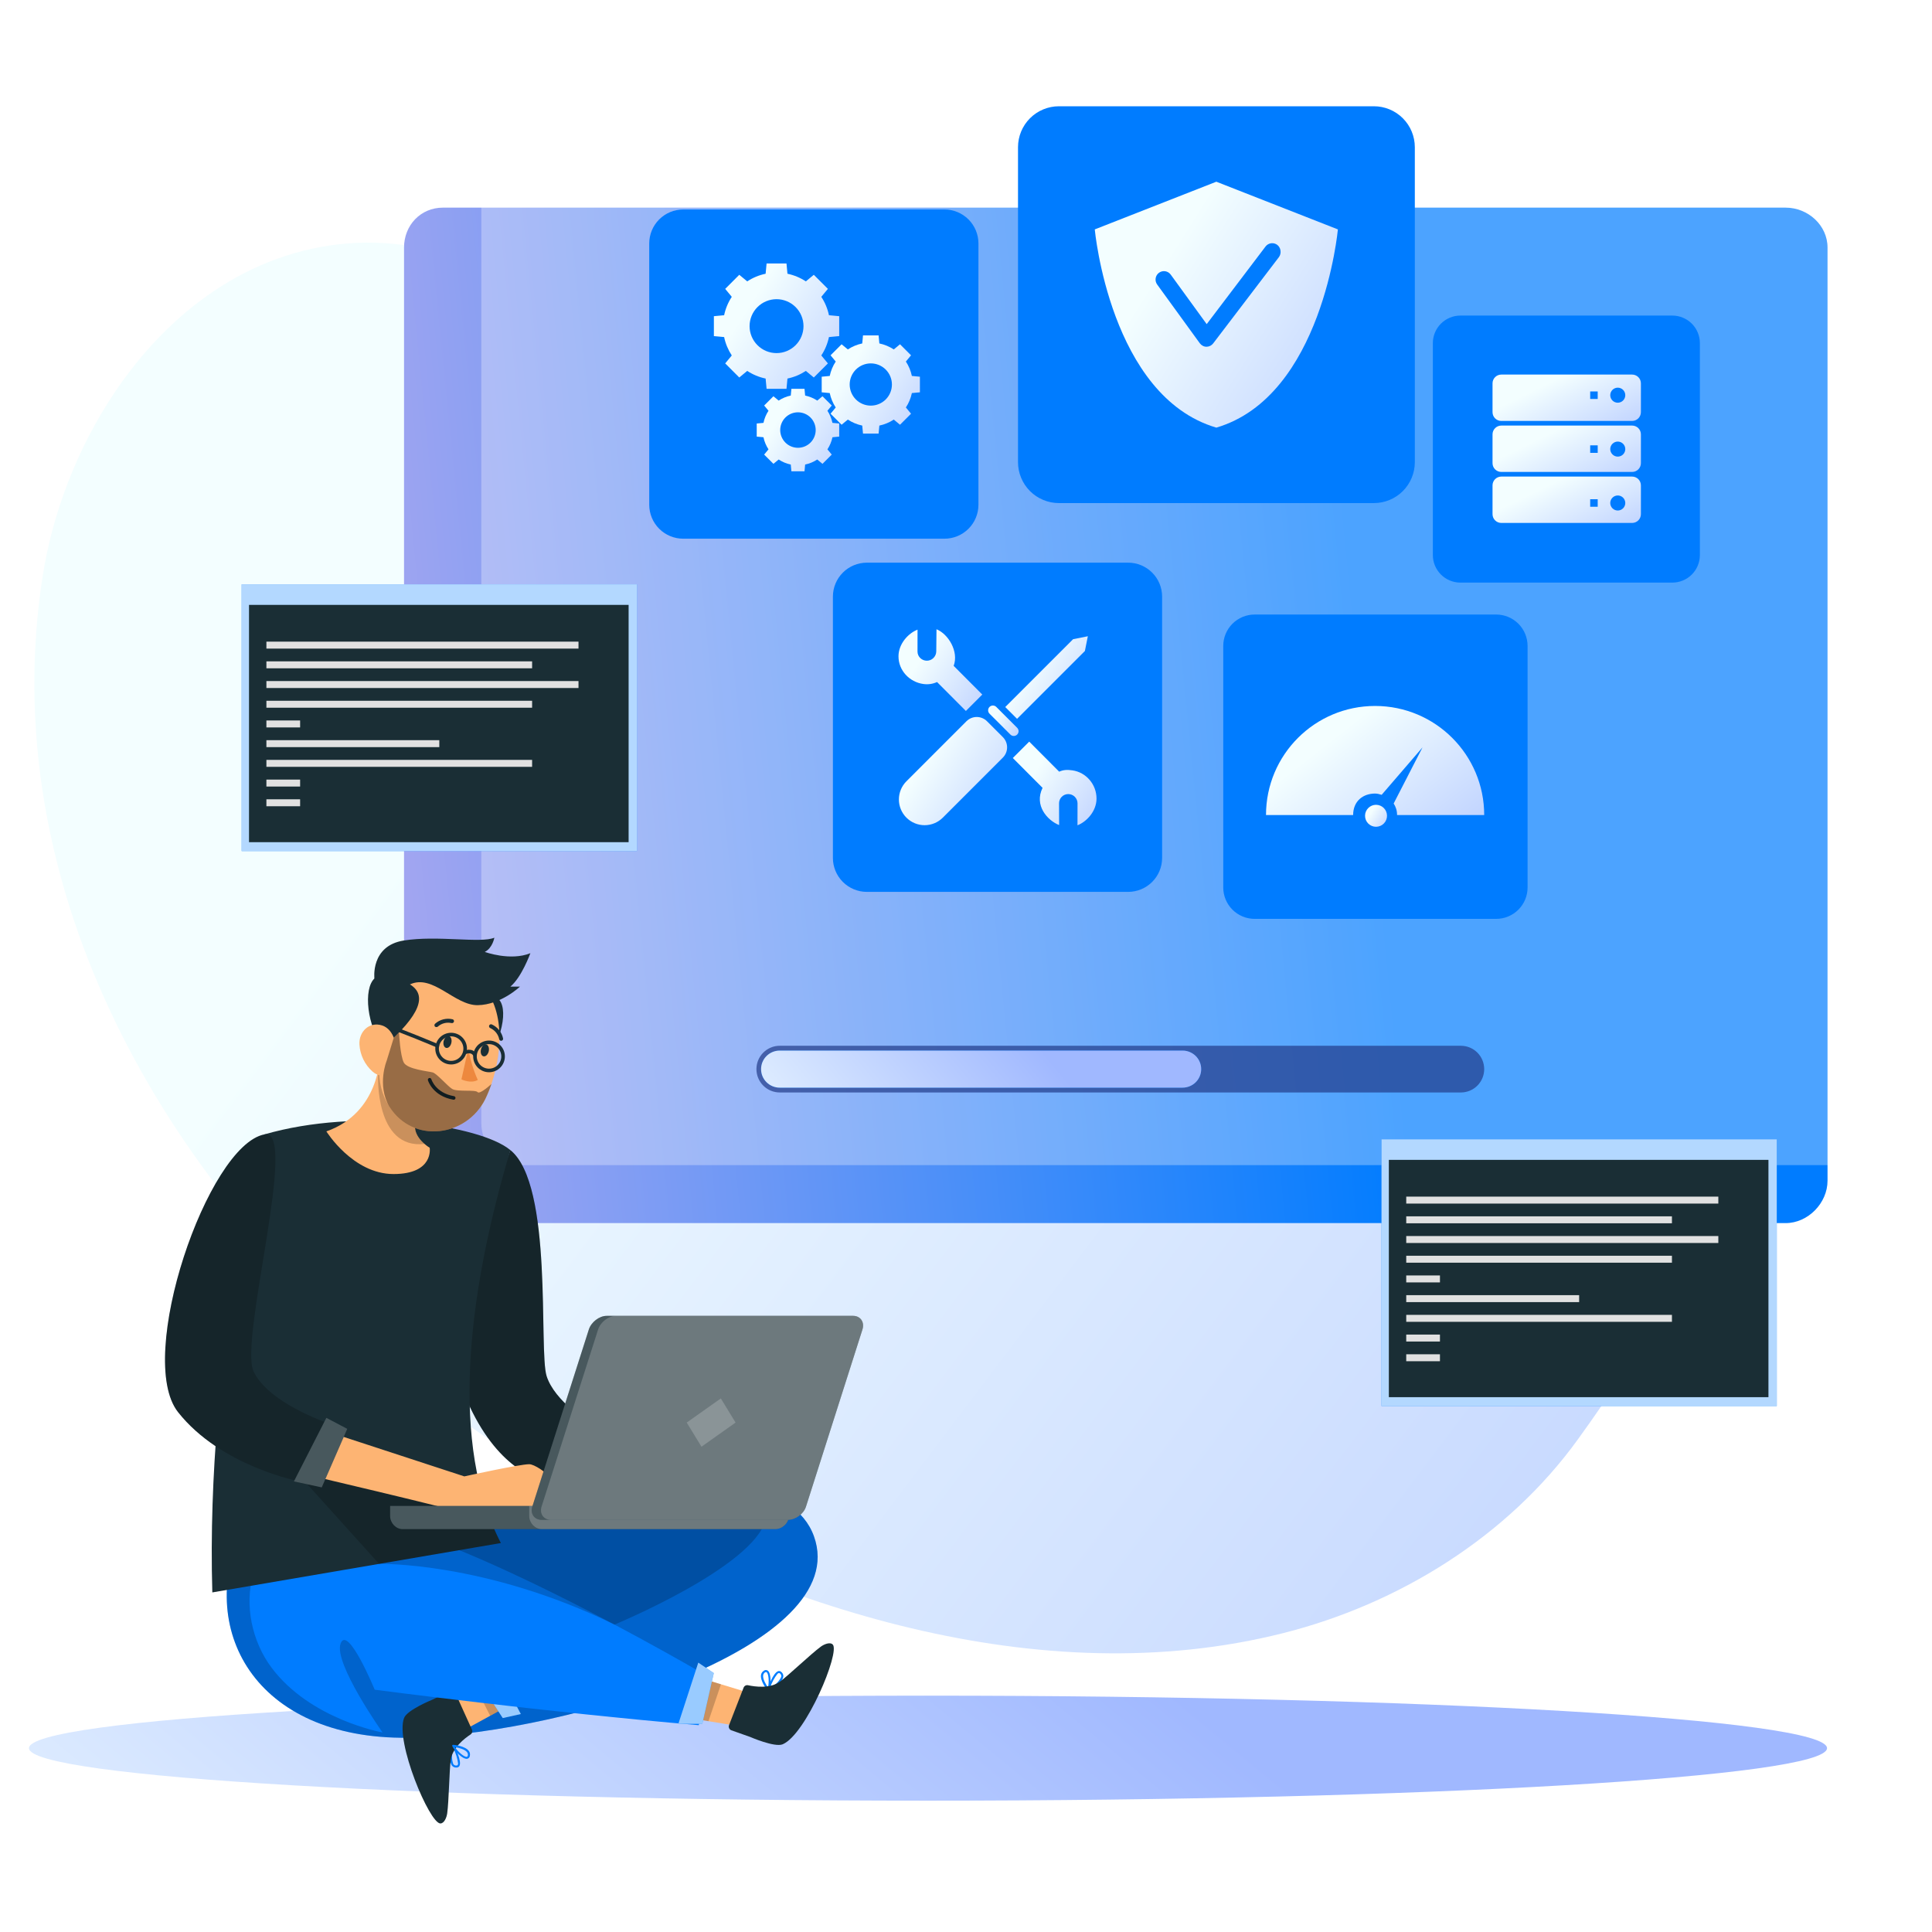 <svg width="400" height="400" viewBox="0 0 400 400" fill="none" xmlns="http://www.w3.org/2000/svg">
<path d="M23.676 81.339C34.837 64.676 51.438 52.05 72.024 50.398C92.242 48.775 111.949 59.186 126.283 72.73C168.91 113.009 173.504 191.993 233.767 213.943C258.95 223.115 284.753 211.198 309.389 206.096C328.568 202.123 348.441 208.696 352.22 230.206C356.432 254.173 340.026 279.517 326.696 297.988C312.13 318.171 289.573 332.099 265.627 338.132C215.338 350.802 160.324 332.892 116.831 307.692C103.458 299.944 90.664 291.134 78.839 281.173C32.125 241.827 -0.851 182.028 8.796 119.498C10.819 106.378 15.942 92.889 23.676 81.339Z" fill="url(#paint0_linear_29_801)"/>
<path d="M378.266 361.938C378.266 367.942 294.931 372.808 192.133 372.808C89.335 372.808 6 367.942 6 361.938C6 355.935 89.335 351.068 192.133 351.068C294.931 351.068 378.266 355.935 378.266 361.938Z" fill="url(#paint1_linear_29_801)"/>
<path d="M378.371 51.256V244.455C378.371 249.083 374.32 253.23 369.703 253.23H91.707C87.089 253.23 83.652 249.083 83.652 244.455V51.256C83.652 46.638 87.089 42.99 91.707 42.99H369.703C374.32 42.99 378.371 46.638 378.371 51.256Z" fill="url(#paint2_linear_29_801)"/>
<g filter="url(#filter0_b_29_801)">
<path d="M394.371 39.256V232.455C394.371 237.083 390.32 241.23 385.703 241.23H107.707C103.089 241.23 99.652 237.083 99.652 232.455V39.256C99.652 34.638 103.089 30.99 107.707 30.99H385.703C390.32 30.99 394.371 34.638 394.371 39.256Z" fill="white" fill-opacity="0.3"/>
</g>
<path d="M302.455 226.184H161.446C160.163 226.184 158.934 225.675 158.027 224.768C157.12 223.862 156.611 222.632 156.611 221.35C156.611 220.068 157.12 218.838 158.027 217.931C158.934 217.025 160.163 216.515 161.446 216.515H302.455C303.737 216.515 304.967 217.025 305.873 217.931C306.78 218.838 307.289 220.068 307.289 221.35C307.289 222.632 306.78 223.862 305.873 224.768C304.967 225.675 303.737 226.184 302.455 226.184" fill="#213B89" fill-opacity="0.7"/>
<path d="M161.447 225.19C159.311 225.19 157.572 223.487 157.572 221.35C157.572 219.213 159.311 217.51 161.447 217.51H244.819C246.956 217.51 248.694 219.213 248.694 221.35C248.694 223.487 246.956 225.19 244.819 225.19H161.447Z" fill="#007CFF"/>
<path d="M161.447 225.19C159.311 225.19 157.572 223.487 157.572 221.35C157.572 219.213 159.311 217.51 161.447 217.51H244.819C246.956 217.51 248.694 219.213 248.694 221.35C248.694 223.487 246.956 225.19 244.819 225.19H161.447Z" fill="url(#paint3_linear_29_801)"/>
<path d="M105.665 238.119C114.611 245.309 111.491 279.629 113.171 284.909C114.851 290.189 122.051 294.525 122.051 294.525L112.006 306.285C112.006 306.285 103.607 304.829 97.229 291.149C90.851 277.469 105.665 238.119 105.665 238.119Z" fill="#1A2E35"/>
<g opacity="0.2">
<path d="M105.665 238.119C114.611 245.309 111.491 279.629 113.171 284.909C114.851 290.189 122.051 294.525 122.051 294.525L112.006 306.285C112.006 306.285 103.607 304.829 97.229 291.149C90.851 277.469 105.665 238.119 105.665 238.119Z" fill="black"/>
</g>
<path d="M96.161 313.473C96.161 313.473 160.452 295.531 168.528 318.095C176.605 340.658 118.235 358.647 85.93 359.748C53.624 360.849 40.446 338.196 49.973 316.667L96.161 313.473Z" fill="#007CFF"/>
<g opacity="0.2">
<path d="M96.161 313.473C96.161 313.473 160.452 295.531 168.528 318.095C176.605 340.658 118.235 358.647 85.93 359.748C53.624 360.849 40.446 338.196 49.973 316.667L96.161 313.473Z" fill="black"/>
</g>
<path d="M159.451 349.396C160.457 348.954 161.273 348.168 161.752 347.179C161.78 347.047 161.769 346.909 161.72 346.783C161.671 346.657 161.588 346.547 161.478 346.467C161.449 346.43 161.409 346.403 161.363 346.39C161.318 346.377 161.27 346.378 161.225 346.393C161.133 346.424 161.048 346.473 160.976 346.539C160.299 347.391 159.782 348.359 159.451 349.396M159.173 349.993C159.137 350.015 159.095 350.025 159.052 350.023C159.01 350.021 158.969 350.006 158.935 349.98C158.905 349.958 158.882 349.926 158.872 349.89C158.862 349.854 158.865 349.815 158.88 349.78C158.985 349.42 160.055 346.315 161.137 345.988C161.251 345.961 161.371 345.963 161.485 345.997C161.598 346.03 161.7 346.092 161.782 346.178C162.088 346.43 162.235 346.828 162.166 347.219C161.99 347.8 161.636 348.311 161.153 348.678C160.539 349.182 159.876 349.623 159.173 349.993" fill="#007CFF"/>
<path d="M158.268 346.343C158.134 346.46 158.043 346.619 158.01 346.795C157.854 347.598 158.603 348.805 159.008 349.382C159.254 348.307 159.174 346.539 158.716 346.222C158.667 346.196 158.573 346.122 158.343 346.284L158.268 346.343ZM159.116 350.033C159.081 350.046 159.042 350.047 159.006 350.037C158.97 350.026 158.938 350.004 158.915 349.974C158.814 349.888 157.323 348.005 157.568 346.734C157.628 346.416 157.813 346.135 158.083 345.956C158.196 345.847 158.343 345.779 158.499 345.765C158.656 345.75 158.813 345.789 158.944 345.875C159.724 346.424 159.629 348.944 159.246 349.899L159.219 349.994C159.189 350.017 159.153 350.03 159.116 350.033" fill="#007CFF"/>
<path d="M93.871 362.03C93.483 363.058 93.473 364.191 93.845 365.226C93.92 365.338 94.026 365.426 94.15 365.48C94.274 365.534 94.411 365.55 94.544 365.528C94.641 365.538 94.733 365.486 94.775 365.4C94.817 365.312 94.841 365.217 94.846 365.119C94.71 364.039 94.38 362.992 93.871 362.03M93.639 361.415C93.659 361.33 93.728 361.266 93.814 361.253C93.851 361.247 93.89 361.253 93.923 361.271C93.956 361.289 93.982 361.318 93.996 361.353C94.18 361.68 95.65 364.618 95.125 365.619C95.065 365.721 94.979 365.805 94.877 365.862C94.774 365.92 94.658 365.949 94.54 365.948C94.346 365.969 94.15 365.938 93.972 365.858C93.794 365.778 93.64 365.652 93.527 365.493C93.234 364.961 93.117 364.351 93.193 363.748C93.262 362.957 93.412 362.176 93.639 361.415" fill="#007CFF"/>
<path d="M109.215 339.697L97.838 348.039L92.374 352.044L95.943 358.269L101.487 355.236L115.032 347.829L109.215 339.697Z" fill="#FDB473"/>
<path d="M97.705 358.085L94.273 350.51C94.227 350.41 94.162 350.32 94.081 350.245C94 350.17 93.905 350.113 93.802 350.076C93.698 350.038 93.588 350.022 93.478 350.028C93.368 350.034 93.261 350.062 93.162 350.111L89.461 351.924C89.461 351.924 84.309 354.007 83.661 355.682C81.771 360.574 88.933 377.524 91.169 377.527C91.987 377.528 92.473 376.261 92.587 375.453C92.949 372.886 93.01 366.432 93.339 364.294C93.723 361.795 96.249 359.872 97.416 359.106C97.578 358.998 97.696 358.836 97.749 358.649C97.802 358.462 97.786 358.262 97.705 358.085" fill="#1A2E35"/>
<path d="M96.881 363.322C96.892 363.144 96.842 362.967 96.739 362.821C96.273 362.148 94.888 361.839 94.192 361.724C94.788 362.652 96.106 363.832 96.653 363.727C96.707 363.71 96.824 363.695 96.87 363.416L96.881 363.322ZM93.652 361.346C93.683 361.274 93.757 361.233 93.834 361.243C93.966 361.232 96.355 361.484 97.09 362.548C97.276 362.813 97.348 363.143 97.287 363.46C97.286 363.618 97.231 363.77 97.132 363.892C97.033 364.014 96.895 364.099 96.742 364.132C95.803 364.305 94.069 362.474 93.655 361.533L93.606 361.446C93.612 361.409 93.627 361.374 93.652 361.346" fill="#007CFF"/>
<g opacity="0.2">
<path d="M109.215 339.697L97.838 348.039L101.487 355.236L115.032 347.829L109.215 339.697Z" fill="black"/>
</g>
<path d="M104.086 355.706L107.828 354.874L101.609 343.008L98.142 346.548L104.086 355.706Z" fill="#007CFF"/>
<g opacity="0.6">
<path d="M104.086 355.706L107.828 354.874L101.609 343.008L98.142 346.548L104.086 355.706Z" fill="white"/>
</g>
<path d="M132.758 354.062L146.678 356.353L153.363 357.454L155.313 350.548L149.267 348.71L134.499 344.216L132.758 354.062Z" fill="#FDB473"/>
<path d="M153.95 349.418L150.939 357.17C150.899 357.272 150.88 357.382 150.884 357.492C150.887 357.602 150.912 357.71 150.958 357.811C151.004 357.911 151.07 358 151.151 358.075C151.232 358.149 151.328 358.206 151.432 358.243L155.316 359.618C155.316 359.618 160.41 361.842 162.059 361.132C166.877 359.061 173.974 342.082 172.413 340.483C171.841 339.897 170.595 340.438 169.939 340.922C167.851 342.459 163.197 346.931 161.44 348.193C159.385 349.667 156.244 349.207 154.881 348.911C154.691 348.87 154.492 348.898 154.322 348.991C154.151 349.084 154.019 349.236 153.95 349.418" fill="#1A2E35"/>
<g opacity="0.2">
<path d="M132.758 354.062L146.678 356.353L149.267 348.71L134.499 344.216L132.758 354.062Z" fill="black"/>
</g>
<path d="M146.87 347.266C146.87 347.266 89.001 313.133 69.418 314.042C49.834 314.95 48.123 334.442 56.202 345.247C64.282 356.054 79.202 358.685 79.202 358.685C79.202 358.685 69.044 344.33 70.513 340.291C71.981 336.253 77.579 349.836 77.579 349.836C77.579 349.836 113.433 354.531 144.668 357.178L146.87 347.266Z" fill="#007CFF"/>
<path d="M147.785 346.39L144.573 344.231L140.446 356.909H145.401L147.785 346.39Z" fill="#007CFF"/>
<g opacity="0.6">
<path d="M147.785 346.39L144.573 344.231L140.446 356.909H145.401L147.785 346.39Z" fill="white"/>
</g>
<path d="M103.703 319.469C93.236 299.31 96.566 268.641 105.666 238.12C99.333 232.829 74.05 229.257 54.748 234.866C54.748 234.866 42.515 280.191 43.959 329.692L103.703 319.469Z" fill="#1A2E35"/>
<path d="M81.473 243.073C73.054 243.073 67.572 234.241 67.572 234.241C78.612 230.372 78.651 218.718 78.651 218.718L82.903 222.875L88.961 228.807C83.921 232.379 86.302 235.47 87.905 236.842C88.481 237.351 88.961 237.63 88.961 237.63C88.961 237.63 89.892 243.073 81.473 243.073Z" fill="#FDB473"/>
<g opacity="0.2">
<path d="M87.905 236.842C77.576 238.004 78.276 222.539 78.276 222.539C79.918 222.519 81.464 222.635 82.903 222.875L88.961 228.807C83.921 232.378 86.302 235.47 87.905 236.842Z" fill="black"/>
</g>
<path d="M95.974 207.117C92.06 208.738 92.809 213.008 99.299 220.787C103.296 217.347 105.46 209.513 103.364 206.999C101.269 204.485 99.382 205.719 95.974 207.117Z" fill="#1A2E35"/>
<path d="M101.748 224.43C101.748 224.43 101.748 224.439 101.739 224.459C101.364 225.553 100.942 226.58 100.491 227.511C96.631 235.374 85.534 236.9 80.619 229.124C80.599 229.095 80.58 229.076 80.561 229.047C77.316 223.815 78.535 218.929 79.889 210.462C80.158 208.667 80.839 206.967 81.886 205.479C85.591 200.19 92.878 198.903 98.167 202.609C104.609 207.083 104.225 217.201 101.748 224.43Z" fill="#FDB473"/>
<path d="M91.847 215.55C91.695 216.23 91.934 216.862 92.378 216.959C92.822 217.056 93.298 216.592 93.45 215.913C93.602 215.233 93.371 214.605 92.932 214.499C92.492 214.392 92.044 214.891 91.847 215.55Z" fill="#1A2E35"/>
<path d="M99.571 217.293C99.419 217.973 99.658 218.605 100.103 218.702C100.546 218.799 101.031 218.34 101.188 217.651C101.343 216.963 101.1 216.339 100.656 216.242C100.212 216.145 99.723 216.613 99.571 217.293Z" fill="#1A2E35"/>
<path d="M96.978 217.048C97.323 219.308 97.977 221.51 98.923 223.591C97.445 224.437 95.536 223.466 95.536 223.466L96.978 217.048Z" fill="#ED883E"/>
<path d="M90.283 212.641C90.192 212.632 90.106 212.593 90.041 212.529C89.971 212.446 89.936 212.339 89.943 212.231C89.951 212.123 90 212.022 90.081 211.95C90.567 211.517 91.149 211.207 91.779 211.047C92.41 210.887 93.07 210.882 93.703 211.031C93.753 211.044 93.8 211.066 93.841 211.097C93.883 211.128 93.918 211.167 93.944 211.212C93.971 211.257 93.988 211.306 93.995 211.357C94.003 211.409 94 211.461 93.987 211.511L93.978 211.539C93.944 211.641 93.873 211.726 93.778 211.777C93.684 211.828 93.574 211.841 93.47 211.814C92.969 211.705 92.45 211.716 91.954 211.847C91.459 211.978 91.002 212.226 90.621 212.569C90.573 212.604 90.518 212.628 90.46 212.641C90.401 212.653 90.341 212.653 90.283 212.641" fill="#1A2E35"/>
<path d="M103.673 215.478C103.598 215.46 103.529 215.422 103.473 215.367C103.418 215.313 103.378 215.245 103.359 215.17C103.256 214.666 103.036 214.195 102.716 213.793C102.396 213.392 101.985 213.071 101.518 212.859C101.416 212.821 101.333 212.745 101.287 212.646C101.241 212.548 101.236 212.435 101.272 212.333C101.31 212.232 101.385 212.15 101.481 212.104C101.578 212.057 101.689 212.05 101.79 212.083C102.387 212.343 102.912 212.742 103.323 213.246C103.734 213.751 104.018 214.346 104.152 214.982C104.165 215.034 104.167 215.088 104.159 215.14C104.151 215.192 104.133 215.243 104.105 215.288C104.077 215.334 104.041 215.373 103.998 215.404C103.956 215.436 103.907 215.458 103.855 215.471L103.85 215.472C103.792 215.485 103.732 215.487 103.673 215.478" fill="#1A2E35"/>
<path d="M84.877 203.81C88.481 206.024 87.058 210.125 79.416 216.766C76.014 212.733 75.122 204.646 77.6 202.513C80.077 200.379 81.728 201.883 84.877 203.81Z" fill="#1A2E35"/>
<path d="M74.416 216.252C74.544 218.407 75.521 220.423 77.132 221.859C79.283 223.736 81.582 222.107 82.015 219.438C82.402 217.031 81.745 213.15 79.094 212.302C76.445 211.454 74.272 213.61 74.416 216.252Z" fill="#FDB473"/>
<path d="M88.957 223.557C88.957 223.557 89.844 226.608 93.932 227.316" stroke="#1A2E35" stroke-width="0.743" stroke-miterlimit="10" stroke-linecap="round" stroke-linejoin="round"/>
<path d="M96.312 217.105C96.312 217.487 96.236 217.866 96.09 218.219C95.944 218.572 95.73 218.892 95.459 219.163C95.189 219.433 94.868 219.647 94.516 219.793C94.162 219.94 93.784 220.015 93.402 220.015C93.02 220.015 92.641 219.94 92.288 219.793C91.935 219.647 91.615 219.433 91.344 219.163C91.074 218.892 90.86 218.572 90.714 218.219C90.567 217.866 90.492 217.487 90.492 217.105C90.492 216.333 90.799 215.593 91.344 215.048C91.89 214.502 92.63 214.195 93.402 214.195C94.174 214.195 94.914 214.502 95.459 215.048C96.005 215.593 96.312 216.333 96.312 217.105V217.105Z" stroke="#1A2E35" stroke-width="0.743" stroke-miterlimit="10" stroke-linecap="round" stroke-linejoin="round"/>
<path d="M104.158 218.716C104.158 219.098 104.083 219.476 103.936 219.829C103.79 220.182 103.576 220.503 103.306 220.773C103.035 221.044 102.715 221.258 102.362 221.404C102.009 221.55 101.63 221.626 101.248 221.626C100.866 221.626 100.488 221.55 100.135 221.404C99.782 221.258 99.461 221.044 99.191 220.773C98.92 220.503 98.706 220.182 98.56 219.829C98.414 219.476 98.338 219.098 98.338 218.716C98.338 217.944 98.645 217.204 99.191 216.658C99.736 216.113 100.476 215.806 101.248 215.806C102.02 215.806 102.76 216.113 103.306 216.658C103.851 217.204 104.158 217.944 104.158 218.716V218.716Z" stroke="#1A2E35" stroke-width="0.743" stroke-miterlimit="10" stroke-linecap="round" stroke-linejoin="round"/>
<path d="M96.312 217.889C96.312 217.889 97.664 217.23 98.338 218.429" stroke="#1A2E35" stroke-width="0.743" stroke-miterlimit="10" stroke-linecap="round" stroke-linejoin="round"/>
<path d="M90.554 216.51C90.554 216.51 82.21 212.998 80.652 212.65" stroke="#1A2E35" stroke-width="0.743" stroke-miterlimit="10" stroke-linecap="round" stroke-linejoin="round"/>
<path d="M77.52 202.626C77.52 202.626 76.655 195.847 83.574 194.727C90.492 193.607 99.553 195.339 102.352 194.139C102.352 194.139 101.978 196.285 100.37 197.084C100.37 197.084 105.648 199.03 109.808 197.35C109.808 197.35 108 202.35 105.666 204.27H107.652C107.652 204.27 103.715 208.03 98.924 208.11C94.133 208.191 89.623 201.591 84.878 203.811C80.132 206.031 77.52 202.626 77.52 202.626Z" fill="#1A2E35"/>
<g opacity="0.4">
<path d="M101.748 224.43C101.748 224.43 101.748 224.439 101.739 224.459C101.364 225.553 100.942 226.58 100.491 227.511C96.632 235.374 85.534 236.9 80.619 229.124C80.6 229.095 80.58 229.076 80.561 229.047C78.027 224.545 80.052 219.63 80.052 219.63L81.531 214.839L82.606 213.774C82.606 213.774 82.856 218.641 83.614 220.014C84.372 221.387 88.692 221.79 89.576 222.03C90.449 222.27 92.552 224.766 93.588 225.438C94.616 226.11 98.427 225.553 98.878 226.11C99.329 226.667 101.748 224.43 101.748 224.43Z" fill="black"/>
</g>
<g opacity="0.2">
<path d="M58.586 301.71L78.492 323.783C78.492 323.783 100.502 323.293 127.226 336.355C127.226 336.355 155.903 324.509 158.538 314.669C161.172 304.83 98.338 311.789 98.338 311.789L58.586 301.71Z" fill="black"/>
</g>
<path d="M64.212 295.23L96.132 305.67C96.132 305.67 107.532 303.15 109.572 303.15C111.612 303.15 119.487 309.554 115.031 311.79C110.575 314.025 98.412 314.31 97.092 313.59C95.772 312.87 60.372 304.586 60.372 304.586L64.212 295.23Z" fill="#FDB473"/>
<path d="M54.747 234.866C61.97 233.465 49.439 277.47 52.506 283.95C55.572 290.43 67.572 294.526 67.572 294.526L62.052 306.71C62.052 306.71 45.732 303.63 36.852 292.35C27.973 281.07 42.961 237.153 54.747 234.866Z" fill="#1A2E35"/>
<g opacity="0.2">
<path d="M54.747 234.866C61.97 233.465 49.439 277.47 52.506 283.95C55.572 290.43 67.572 294.526 67.572 294.526L62.052 306.71C62.052 306.71 45.732 303.63 36.852 292.35C27.973 281.07 42.961 237.153 54.747 234.866Z" fill="black"/>
</g>
<path d="M67.572 293.55L60.852 306.71L66.612 307.949L71.892 295.829L67.572 293.55Z" fill="#1A2E35"/>
<g opacity="0.2">
<path d="M67.572 293.55L60.852 306.71L66.612 307.949L71.892 295.829L67.572 293.55Z" fill="white"/>
</g>
<path d="M80.772 311.789V313.882C80.772 315.293 81.946 316.589 83.367 316.589H160.541C161.962 316.589 163.332 315.293 163.332 313.882V311.789H80.772Z" fill="#1A2E35"/>
<g opacity="0.2">
<path d="M80.772 311.789V313.882C80.772 315.293 81.946 316.589 83.367 316.589H160.541C161.962 316.589 163.332 315.293 163.332 313.882V311.789H80.772Z" fill="white"/>
</g>
<g opacity="0.2">
<path d="M109.572 311.789V313.882C109.572 315.293 110.766 316.589 112.177 316.589H160.541C161.962 316.589 163.332 315.293 163.332 313.882V311.789H109.572Z" fill="white"/>
</g>
<path d="M112.177 314.669H163.162C164.727 314.669 166.388 313.441 166.868 311.933L178.56 275.257C179.04 273.75 178.167 272.43 176.602 272.43H125.617C124.052 272.43 122.391 273.75 121.911 275.257L110.218 311.887C109.738 313.396 110.612 314.669 112.177 314.669Z" fill="#1A2E35"/>
<g opacity="0.2">
<path d="M112.177 314.669H163.162C164.727 314.669 166.388 313.441 166.868 311.933L178.56 275.257C179.04 273.75 178.167 272.43 176.602 272.43H125.617C124.052 272.43 122.391 273.75 121.911 275.257L110.218 311.887C109.738 313.396 110.612 314.669 112.177 314.669Z" fill="white"/>
</g>
<g opacity="0.2">
<path d="M114.097 314.669H163.162C164.727 314.669 166.388 313.441 166.868 311.933L178.56 275.257C179.04 273.75 178.167 272.43 176.602 272.43H127.537C125.972 272.43 124.311 273.75 123.831 275.257L112.138 311.887C111.658 313.396 112.532 314.669 114.097 314.669Z" fill="white"/>
</g>
<g opacity="0.2">
<path d="M149.24 289.527L142.181 294.526L145.233 299.526L152.292 294.526L149.24 289.527Z" fill="white"/>
</g>
<path d="M195.544 111.532H141.45C139.585 111.532 137.796 110.791 136.477 109.472C135.158 108.153 134.417 106.365 134.417 104.499V50.405C134.417 48.54 135.158 46.751 136.477 45.432C137.796 44.113 139.585 43.372 141.45 43.372H195.544C197.409 43.372 199.198 44.113 200.517 45.432C201.836 46.751 202.577 48.54 202.577 50.405V104.499C202.577 106.365 201.836 108.153 200.517 109.472C199.198 110.791 197.409 111.532 195.544 111.532" fill="#007CFF"/>
<path d="M160.775 73.106C159.294 73.106 157.875 72.517 156.828 71.471C155.781 70.424 155.193 69.004 155.193 67.524C155.193 66.044 155.781 64.624 156.828 63.577C157.875 62.531 159.294 61.943 160.775 61.943C162.255 61.943 163.675 62.531 164.721 63.577C165.768 64.624 166.356 66.044 166.356 67.524C166.356 69.004 165.768 70.424 164.721 71.471C163.675 72.517 162.255 73.106 160.775 73.106M173.748 69.586V65.464L171.626 65.263C171.342 63.906 170.805 62.614 170.042 61.456L171.406 59.809L168.49 56.894L166.844 58.257C165.685 57.495 164.393 56.958 163.035 56.674L162.836 54.552H158.714L158.514 56.674C157.156 56.957 155.864 57.494 154.706 58.257L153.059 56.894L150.144 59.809L151.507 61.456C150.744 62.614 150.207 63.906 149.924 65.263L147.801 65.464V69.586L149.924 69.786C150.211 71.168 150.758 72.453 151.507 73.594L150.144 75.24L153.059 78.156L154.706 76.792C155.864 77.555 157.156 78.092 158.514 78.375L158.714 80.497H162.836L163.035 78.375C164.418 78.089 165.702 77.541 166.844 76.792L168.49 78.156L171.406 75.24L170.042 73.594C170.805 72.436 171.342 71.144 171.626 69.786L173.748 69.586Z" fill="url(#paint4_linear_29_801)"/>
<path d="M180.29 83.981C179.131 83.981 178.018 83.521 177.198 82.701C176.378 81.88 175.918 80.768 175.918 79.609C175.918 78.449 176.378 77.337 177.198 76.516C178.018 75.696 179.131 75.236 180.29 75.236C181.45 75.236 182.562 75.696 183.382 76.516C184.202 77.337 184.663 78.449 184.663 79.609C184.663 80.768 184.202 81.88 183.382 82.701C182.562 83.521 181.45 83.981 180.29 83.981M190.457 81.223L190.456 77.993L188.793 77.836C188.571 76.773 188.15 75.76 187.553 74.853L188.621 73.561L186.336 71.278L185.046 72.346C184.139 71.749 183.126 71.328 182.063 71.106L181.906 69.442H178.675L178.518 71.106C177.455 71.328 176.442 71.749 175.535 72.346L174.244 71.278L171.96 73.561L173.028 74.853C172.43 75.76 172.01 76.773 171.788 77.836L170.124 77.993L170.125 81.223L171.788 81.38C172.01 82.444 172.431 83.456 173.028 84.364L171.96 85.655L174.244 87.938L175.535 86.87C176.442 87.468 177.454 87.889 178.518 88.111L178.675 89.774H181.906L182.063 88.111C183.126 87.889 184.139 87.468 185.046 86.87L186.336 87.938L188.621 85.655L187.553 84.364C188.15 83.456 188.571 82.444 188.793 81.38L190.457 81.223Z" fill="url(#paint5_linear_29_801)"/>
<path d="M165.209 92.71C164.235 92.71 163.3 92.324 162.612 91.635C161.923 90.946 161.536 90.012 161.536 89.038C161.536 88.064 161.923 87.129 162.612 86.44C163.3 85.752 164.235 85.365 165.209 85.365C166.183 85.365 167.117 85.752 167.806 86.44C168.495 87.129 168.882 88.064 168.882 89.038C168.882 90.012 168.495 90.946 167.806 91.635C167.117 92.324 166.183 92.71 165.209 92.71ZM173.748 90.394V87.681L172.35 87.55C172.164 86.656 171.811 85.805 171.309 85.043L172.206 83.959L170.287 82.04L169.203 82.938C168.441 82.436 167.591 82.082 166.697 81.896L166.565 80.498H163.852L163.721 81.896C162.827 82.082 161.977 82.436 161.214 82.938L160.13 82.04L158.211 83.959L159.109 85.043C158.607 85.805 158.254 86.656 158.067 87.55L156.67 87.681L156.671 90.394L158.067 90.526C158.254 91.419 158.607 92.27 159.109 93.032L158.211 94.116L160.13 96.034L161.214 95.137C161.977 95.639 162.827 95.993 163.721 96.179L163.852 97.576H166.565L166.697 96.179C167.591 95.993 168.441 95.639 169.203 95.137L170.287 96.034L172.206 94.116L171.309 93.032C171.811 92.27 172.164 91.419 172.35 90.526L173.748 90.394Z" fill="url(#paint6_linear_29_801)"/>
<path d="M309.768 190.242H259.762C258.908 190.243 258.063 190.074 257.274 189.748C256.485 189.421 255.768 188.942 255.165 188.339C254.561 187.735 254.082 187.018 253.755 186.229C253.429 185.441 253.261 184.595 253.261 183.741V133.734C253.261 132.88 253.429 132.035 253.755 131.246C254.082 130.457 254.561 129.741 255.165 129.137C255.768 128.533 256.485 128.054 257.274 127.728C258.063 127.401 258.908 127.233 259.762 127.233H309.768C311.492 127.233 313.146 127.918 314.365 129.137C315.584 130.356 316.269 132.01 316.269 133.734V183.741C316.269 185.466 315.584 187.119 314.365 188.338C313.146 189.557 311.492 190.242 309.768 190.242" fill="#007CFF"/>
<path d="M287.167 168.855C287.173 169.157 287.119 169.458 287.007 169.74C286.896 170.021 286.729 170.277 286.517 170.494C286.306 170.71 286.053 170.882 285.774 170.999C285.495 171.116 285.195 171.177 284.892 171.177C284.589 171.177 284.29 171.116 284.011 170.999C283.732 170.882 283.479 170.71 283.267 170.494C283.055 170.277 282.888 170.021 282.777 169.74C282.665 169.458 282.611 169.157 282.617 168.855C282.63 168.259 282.875 167.693 283.3 167.276C283.725 166.859 284.297 166.626 284.892 166.626C285.487 166.626 286.059 166.859 286.484 167.276C286.91 167.693 287.155 168.259 287.167 168.855" fill="url(#paint7_linear_29_801)"/>
<path d="M284.701 146.161C272.224 146.161 262.112 156.27 262.112 168.75H280.152C280.152 165.87 282.188 164.296 284.701 164.296C285.177 164.296 285.627 164.43 286.058 164.558L294.516 154.739L288.543 166.354C288.984 167.053 289.249 167.79 289.249 168.75H307.289C307.289 156.27 297.176 146.161 284.701 146.161Z" fill="url(#paint8_linear_29_801)"/>
<path d="M346.237 120.621H302.362C300.849 120.621 299.398 120.02 298.328 118.951C297.258 117.881 296.657 116.43 296.657 114.917V71.041C296.657 69.529 297.258 68.078 298.328 67.008C299.398 65.938 300.849 65.337 302.362 65.337H346.237C347.75 65.337 349.201 65.938 350.271 67.008C351.341 68.078 351.942 69.529 351.942 71.041V114.917C351.942 116.43 351.341 117.881 350.271 118.951C349.201 120.02 347.75 120.621 346.237 120.621" fill="#007CFF"/>
<path d="M334.941 83.377C334.737 83.377 334.534 83.337 334.345 83.259C334.156 83.181 333.985 83.066 333.84 82.921C333.696 82.777 333.581 82.605 333.503 82.416C333.424 82.227 333.384 82.025 333.384 81.82C333.384 81.616 333.424 81.413 333.503 81.224C333.581 81.035 333.696 80.864 333.84 80.719C333.985 80.575 334.156 80.46 334.345 80.382C334.534 80.303 334.737 80.263 334.941 80.263C335.354 80.263 335.75 80.427 336.042 80.719C336.334 81.011 336.498 81.407 336.498 81.82C336.498 82.233 336.334 82.629 336.042 82.921C335.75 83.213 335.354 83.377 334.941 83.377M330.788 82.599H329.231V81.042H330.788V82.599ZM339.732 79.368C339.731 78.886 339.54 78.424 339.199 78.083C338.858 77.743 338.396 77.551 337.914 77.551H310.828C310.346 77.551 309.884 77.743 309.544 78.083C309.203 78.424 309.012 78.886 309.012 79.368V85.334C309.012 86.338 309.825 87.151 310.828 87.151H337.914C338.918 87.151 339.732 86.338 339.732 85.334V79.368Z" fill="url(#paint9_linear_29_801)"/>
<path d="M334.941 94.537C334.737 94.537 334.534 94.497 334.345 94.419C334.156 94.341 333.985 94.226 333.84 94.081C333.696 93.937 333.581 93.765 333.503 93.576C333.424 93.387 333.384 93.185 333.384 92.98C333.384 92.776 333.424 92.573 333.503 92.384C333.581 92.195 333.696 92.024 333.84 91.879C333.985 91.735 334.156 91.62 334.345 91.542C334.534 91.463 334.737 91.423 334.941 91.423C335.354 91.423 335.75 91.587 336.042 91.879C336.334 92.171 336.498 92.567 336.498 92.98C336.498 93.393 336.334 93.789 336.042 94.081C335.75 94.373 335.354 94.537 334.941 94.537M330.788 93.759H329.231V92.202H330.788V93.759ZM339.732 89.927C339.732 89.445 339.54 88.983 339.199 88.642C338.859 88.302 338.396 88.11 337.914 88.11H310.828C310.589 88.11 310.353 88.157 310.133 88.249C309.912 88.34 309.712 88.474 309.543 88.643C309.375 88.811 309.241 89.012 309.15 89.232C309.058 89.453 309.012 89.689 309.012 89.927V95.894C309.012 96.897 309.825 97.71 310.828 97.71H337.914C338.918 97.71 339.732 96.897 339.732 95.894V89.927Z" fill="url(#paint10_linear_29_801)"/>
<path d="M334.941 105.697C334.737 105.697 334.534 105.657 334.345 105.579C334.156 105.501 333.985 105.386 333.84 105.241C333.696 105.097 333.581 104.925 333.503 104.736C333.424 104.547 333.384 104.345 333.384 104.14C333.384 103.936 333.424 103.733 333.503 103.544C333.581 103.355 333.696 103.184 333.84 103.039C333.985 102.895 334.156 102.78 334.345 102.702C334.534 102.623 334.737 102.583 334.941 102.583C335.354 102.583 335.75 102.747 336.042 103.039C336.334 103.331 336.498 103.727 336.498 104.14C336.498 104.553 336.334 104.949 336.042 105.241C335.75 105.533 335.354 105.697 334.941 105.697M330.788 104.919H329.231V103.362H330.788V104.919ZM339.732 100.486C339.731 100.005 339.54 99.543 339.199 99.202C338.858 98.862 338.396 98.67 337.914 98.67H310.828C310.346 98.67 309.884 98.862 309.544 99.202C309.203 99.543 309.012 100.005 309.012 100.486V106.453C309.012 107.456 309.825 108.27 310.828 108.27H337.914C338.918 108.27 339.732 107.456 339.732 106.453V100.486Z" fill="url(#paint11_linear_29_801)"/>
<path d="M233.57 184.654H179.476C177.611 184.654 175.822 183.913 174.503 182.594C173.184 181.275 172.443 179.486 172.443 177.621V123.527C172.443 121.662 173.184 119.873 174.503 118.554C175.822 117.235 177.611 116.494 179.476 116.494H233.57C235.435 116.494 237.224 117.235 238.543 118.554C239.862 119.873 240.603 121.662 240.603 123.527V177.621C240.603 179.486 239.862 181.275 238.543 182.594C237.224 183.913 235.435 184.654 233.57 184.654" fill="#007CFF"/>
<path d="M187.666 169.288C187.171 168.793 186.779 168.206 186.511 167.56C186.244 166.914 186.106 166.221 186.106 165.521C186.106 164.822 186.244 164.129 186.511 163.483C186.779 162.837 187.171 162.25 187.666 161.755L200.097 149.324C200.376 149.045 200.707 148.824 201.072 148.673C201.437 148.522 201.827 148.444 202.222 148.444C202.617 148.444 203.007 148.522 203.372 148.673C203.737 148.824 204.068 149.045 204.347 149.324L207.629 152.607C207.908 152.886 208.13 153.217 208.281 153.582C208.432 153.946 208.51 154.337 208.51 154.732C208.51 155.126 208.432 155.517 208.281 155.882C208.13 156.246 207.908 156.578 207.629 156.857L195.198 169.288C194.704 169.782 194.117 170.175 193.47 170.442C192.824 170.71 192.132 170.848 191.432 170.848C190.733 170.848 190.04 170.71 189.394 170.442C188.748 170.175 188.161 169.782 187.666 169.288" fill="url(#paint12_linear_29_801)"/>
<path d="M210.57 148.827L208.126 146.384L222.173 132.338L225.228 131.726L224.616 134.78L210.57 148.827Z" fill="url(#paint13_linear_29_801)"/>
<path d="M209.195 152.085L204.869 147.76C204.777 147.668 204.704 147.559 204.655 147.439C204.605 147.318 204.579 147.19 204.579 147.06C204.579 146.93 204.605 146.801 204.655 146.681C204.704 146.561 204.777 146.452 204.869 146.36C204.961 146.268 205.07 146.195 205.19 146.145C205.31 146.096 205.439 146.07 205.569 146.07C205.699 146.07 205.828 146.096 205.948 146.145C206.068 146.195 206.177 146.268 206.269 146.36L210.595 150.686C210.687 150.778 210.759 150.887 210.809 151.007C210.859 151.127 210.885 151.256 210.885 151.386C210.885 151.515 210.859 151.644 210.809 151.764C210.759 151.884 210.687 151.993 210.595 152.085C210.503 152.177 210.394 152.25 210.274 152.3C210.153 152.35 210.025 152.375 209.895 152.375C209.765 152.375 209.636 152.35 209.516 152.3C209.396 152.25 209.287 152.177 209.195 152.085" fill="url(#paint14_linear_29_801)"/>
<path d="M203.372 143.801L197.446 137.86C198.555 134.894 196.321 131.245 193.892 130.281L193.843 134.854C193.838 135.368 193.632 135.859 193.268 136.222C192.904 136.585 192.412 136.79 191.899 136.793C190.839 136.792 189.958 135.952 189.96 134.892L189.966 130.361C188.045 131.106 186.027 133.292 186.023 135.884C186.02 138.825 188.306 141.211 191.149 141.611C192.121 141.757 193.114 141.617 194.009 141.21L199.977 147.195L203.372 143.801Z" fill="url(#paint15_linear_29_801)"/>
<path d="M223.091 166.334L223.082 170.868C225.003 170.122 227.019 167.937 227.023 165.345C227.027 162.404 224.868 159.891 222.025 159.493C221.037 159.353 220.23 159.348 219.292 159.766L213.088 153.545L209.693 156.939L215.853 163.116C214.065 166.761 216.852 169.859 219.282 170.823L219.267 166.312C219.266 166.061 219.315 165.813 219.411 165.581C219.507 165.349 219.648 165.138 219.826 164.961C220.003 164.784 220.214 164.643 220.447 164.548C220.679 164.453 220.928 164.405 221.179 164.406C221.431 164.407 221.68 164.458 221.913 164.555C222.145 164.652 222.356 164.795 222.534 164.974C222.711 165.153 222.852 165.365 222.948 165.598C223.043 165.832 223.092 166.081 223.091 166.334" fill="url(#paint16_linear_29_801)"/>
<g filter="url(#filter1_b_29_801)">
<path d="M219.244 104.157H284.448C286.696 104.157 288.853 103.264 290.442 101.675C292.032 100.085 292.925 97.929 292.925 95.681V30.477C292.925 28.229 292.032 26.073 290.442 24.483C288.853 22.893 286.696 22 284.448 22H219.244C216.996 22 214.84 22.893 213.25 24.483C211.661 26.073 210.768 28.229 210.768 30.477V95.681C210.768 97.929 211.661 100.085 213.25 101.675C214.84 103.264 216.996 104.157 219.244 104.157" fill="#007CFF"/>
</g>
<path d="M251.186 71.085C251.025 71.301 250.817 71.477 250.577 71.599C250.337 71.722 250.072 71.787 249.803 71.79H249.785C249.236 71.79 248.722 71.502 248.399 71.058L239.575 58.899C239.305 58.526 239.193 58.061 239.265 57.605C239.338 57.15 239.587 56.742 239.96 56.471C240.737 55.905 241.822 56.077 242.384 56.854L249.833 67.109L262.017 51.037C262.155 50.855 262.327 50.702 262.523 50.587C262.72 50.472 262.938 50.397 263.163 50.365C263.389 50.334 263.619 50.348 263.84 50.406C264.06 50.464 264.267 50.564 264.449 50.702C265.212 51.282 265.362 52.474 264.783 53.238L251.186 71.085ZM251.829 37.621L226.66 47.495C226.66 47.495 229.843 82.055 251.829 88.535C273.815 82.055 276.996 47.495 276.996 47.495L251.829 37.621Z" fill="url(#paint17_linear_29_801)"/>
<path d="M367.863 291.107H286.025V235.88H367.863V291.107Z" fill="#007CFF"/>
<g opacity="0.7">
<path d="M367.863 291.107H286.025V235.88H367.863V291.107Z" fill="white"/>
</g>
<path d="M366.138 289.269H287.546V240.139H366.138V289.269Z" fill="#1A2E35"/>
<path d="M355.762 249.189H291.146V247.749H355.762V249.189ZM346.157 253.269H291.146V251.829H346.157V253.269ZM355.762 257.349H291.146V255.909H355.762V257.349ZM346.157 261.429H291.146V259.989H346.157V261.429ZM298.126 265.509H291.145V264.069H298.126V265.509ZM326.944 269.589H291.146V268.149H326.944V269.589ZM346.157 273.669H291.146V272.229H346.157V273.669ZM298.126 277.749H291.145V276.309H298.126V277.749ZM298.126 281.829H291.145V280.389H298.126V281.829Z" fill="#E1E1E1"/>
<path d="M131.873 176.204H50.035V120.977H131.873V176.204Z" fill="#007CFF"/>
<g opacity="0.7">
<path d="M131.873 176.204H50.035V120.977H131.873V176.204Z" fill="white"/>
</g>
<path d="M130.148 174.365H51.555V125.235H130.148V174.365Z" fill="#1A2E35"/>
<path d="M119.772 134.285H55.156V132.845H119.772V134.285ZM110.166 138.365H55.156V136.925H110.166V138.365ZM119.772 142.445H55.156V141.005H119.772V142.445ZM110.166 146.525H55.156V145.085H110.166V146.525ZM62.136 150.605H55.155V149.165H62.136V150.605ZM90.954 154.685H55.155V153.245H90.954V154.685ZM110.166 158.765H55.156V157.325H110.166V158.765ZM62.136 162.845H55.155V161.405H62.136V162.845ZM62.136 166.925H55.155V165.485H62.136V166.925Z" fill="#E1E1E1"/>
<defs>
<filter id="filter0_b_29_801" x="79.652" y="10.99" width="334.719" height="250.239" filterUnits="userSpaceOnUse" color-interpolation-filters="sRGB">
<feFlood flood-opacity="0" result="BackgroundImageFix"/>
<feGaussianBlur in="BackgroundImage" stdDeviation="10"/>
<feComposite in2="SourceAlpha" operator="in" result="effect1_backgroundBlur_29_801"/>
<feBlend mode="normal" in="SourceGraphic" in2="effect1_backgroundBlur_29_801" result="shape"/>
</filter>
<filter id="filter1_b_29_801" x="190.768" y="2" width="122.157" height="122.157" filterUnits="userSpaceOnUse" color-interpolation-filters="sRGB">
<feFlood flood-opacity="0" result="BackgroundImageFix"/>
<feGaussianBlur in="BackgroundImage" stdDeviation="10"/>
<feComposite in2="SourceAlpha" operator="in" result="effect1_backgroundBlur_29_801"/>
<feBlend mode="normal" in="SourceGraphic" in2="effect1_backgroundBlur_29_801" result="shape"/>
</filter>
<linearGradient id="paint0_linear_29_801" x1="617.61" y1="347.811" x2="195.035" y2="28.048" gradientUnits="userSpaceOnUse">
<stop stop-color="#A0B8FF"/>
<stop offset="1" stop-color="#F3FEFF"/>
</linearGradient>
<linearGradient id="paint1_linear_29_801" x1="253.935" y1="359.127" x2="110.977" y2="532.285" gradientUnits="userSpaceOnUse">
<stop stop-color="#A0B8FF"/>
<stop offset="1" stop-color="#F3FEFF"/>
</linearGradient>
<linearGradient id="paint2_linear_29_801" x1="279.94" y1="120.924" x2="3.432" y2="148.343" gradientUnits="userSpaceOnUse">
<stop stop-color="#007CFF"/>
<stop offset="1" stop-color="#DFB5EB"/>
</linearGradient>
<linearGradient id="paint3_linear_29_801" x1="218.261" y1="220.357" x2="167.608" y2="262.869" gradientUnits="userSpaceOnUse">
<stop stop-color="#A0B8FF"/>
<stop offset="1" stop-color="#F3FEFF"/>
</linearGradient>
<linearGradient id="paint4_linear_29_801" x1="193.612" y1="80.987" x2="158.21" y2="58.358" gradientUnits="userSpaceOnUse">
<stop stop-color="#A0B8FF"/>
<stop offset="1" stop-color="#F3FEFF"/>
</linearGradient>
<linearGradient id="paint5_linear_29_801" x1="206.023" y1="90.157" x2="178.281" y2="72.424" gradientUnits="userSpaceOnUse">
<stop stop-color="#A0B8FF"/>
<stop offset="1" stop-color="#F3FEFF"/>
</linearGradient>
<linearGradient id="paint6_linear_29_801" x1="186.823" y1="97.898" x2="163.521" y2="83.003" gradientUnits="userSpaceOnUse">
<stop stop-color="#A0B8FF"/>
<stop offset="1" stop-color="#F3FEFF"/>
</linearGradient>
<linearGradient id="paint7_linear_29_801" x1="290.651" y1="171.262" x2="284.442" y2="167.294" gradientUnits="userSpaceOnUse">
<stop stop-color="#A0B8FF"/>
<stop offset="1" stop-color="#F3FEFF"/>
</linearGradient>
<linearGradient id="paint8_linear_29_801" x1="341.876" y1="169.176" x2="308.915" y2="127.04" gradientUnits="userSpaceOnUse">
<stop stop-color="#A0B8FF"/>
<stop offset="1" stop-color="#F3FEFF"/>
</linearGradient>
<linearGradient id="paint9_linear_29_801" x1="363.25" y1="87.332" x2="351.86" y2="64.036" gradientUnits="userSpaceOnUse">
<stop stop-color="#A0B8FF"/>
<stop offset="1" stop-color="#F3FEFF"/>
</linearGradient>
<linearGradient id="paint10_linear_29_801" x1="363.25" y1="97.891" x2="351.86" y2="74.595" gradientUnits="userSpaceOnUse">
<stop stop-color="#A0B8FF"/>
<stop offset="1" stop-color="#F3FEFF"/>
</linearGradient>
<linearGradient id="paint11_linear_29_801" x1="363.25" y1="108.451" x2="351.86" y2="85.155" gradientUnits="userSpaceOnUse">
<stop stop-color="#A0B8FF"/>
<stop offset="1" stop-color="#F3FEFF"/>
</linearGradient>
<linearGradient id="paint12_linear_29_801" x1="225.661" y1="171.27" x2="195.093" y2="151.732" gradientUnits="userSpaceOnUse">
<stop stop-color="#A0B8FF"/>
<stop offset="1" stop-color="#F3FEFF"/>
</linearGradient>
<linearGradient id="paint13_linear_29_801" x1="238.32" y1="149.149" x2="214.986" y2="134.235" gradientUnits="userSpaceOnUse">
<stop stop-color="#A0B8FF"/>
<stop offset="1" stop-color="#F3FEFF"/>
</linearGradient>
<linearGradient id="paint14_linear_29_801" x1="215.712" y1="152.494" x2="207.109" y2="146.995" gradientUnits="userSpaceOnUse">
<stop stop-color="#A0B8FF"/>
<stop offset="1" stop-color="#F3FEFF"/>
</linearGradient>
<linearGradient id="paint15_linear_29_801" x1="216.653" y1="147.514" x2="193.334" y2="132.227" gradientUnits="userSpaceOnUse">
<stop stop-color="#A0B8FF"/>
<stop offset="1" stop-color="#F3FEFF"/>
</linearGradient>
<linearGradient id="paint16_linear_29_801" x1="240.29" y1="171.194" x2="216.65" y2="156.078" gradientUnits="userSpaceOnUse">
<stop stop-color="#A0B8FF"/>
<stop offset="1" stop-color="#F3FEFF"/>
</linearGradient>
<linearGradient id="paint17_linear_29_801" x1="315.531" y1="89.495" x2="246.398" y2="45.81" gradientUnits="userSpaceOnUse">
<stop stop-color="#A0B8FF"/>
<stop offset="1" stop-color="#F3FEFF"/>
</linearGradient>
</defs>
</svg>
